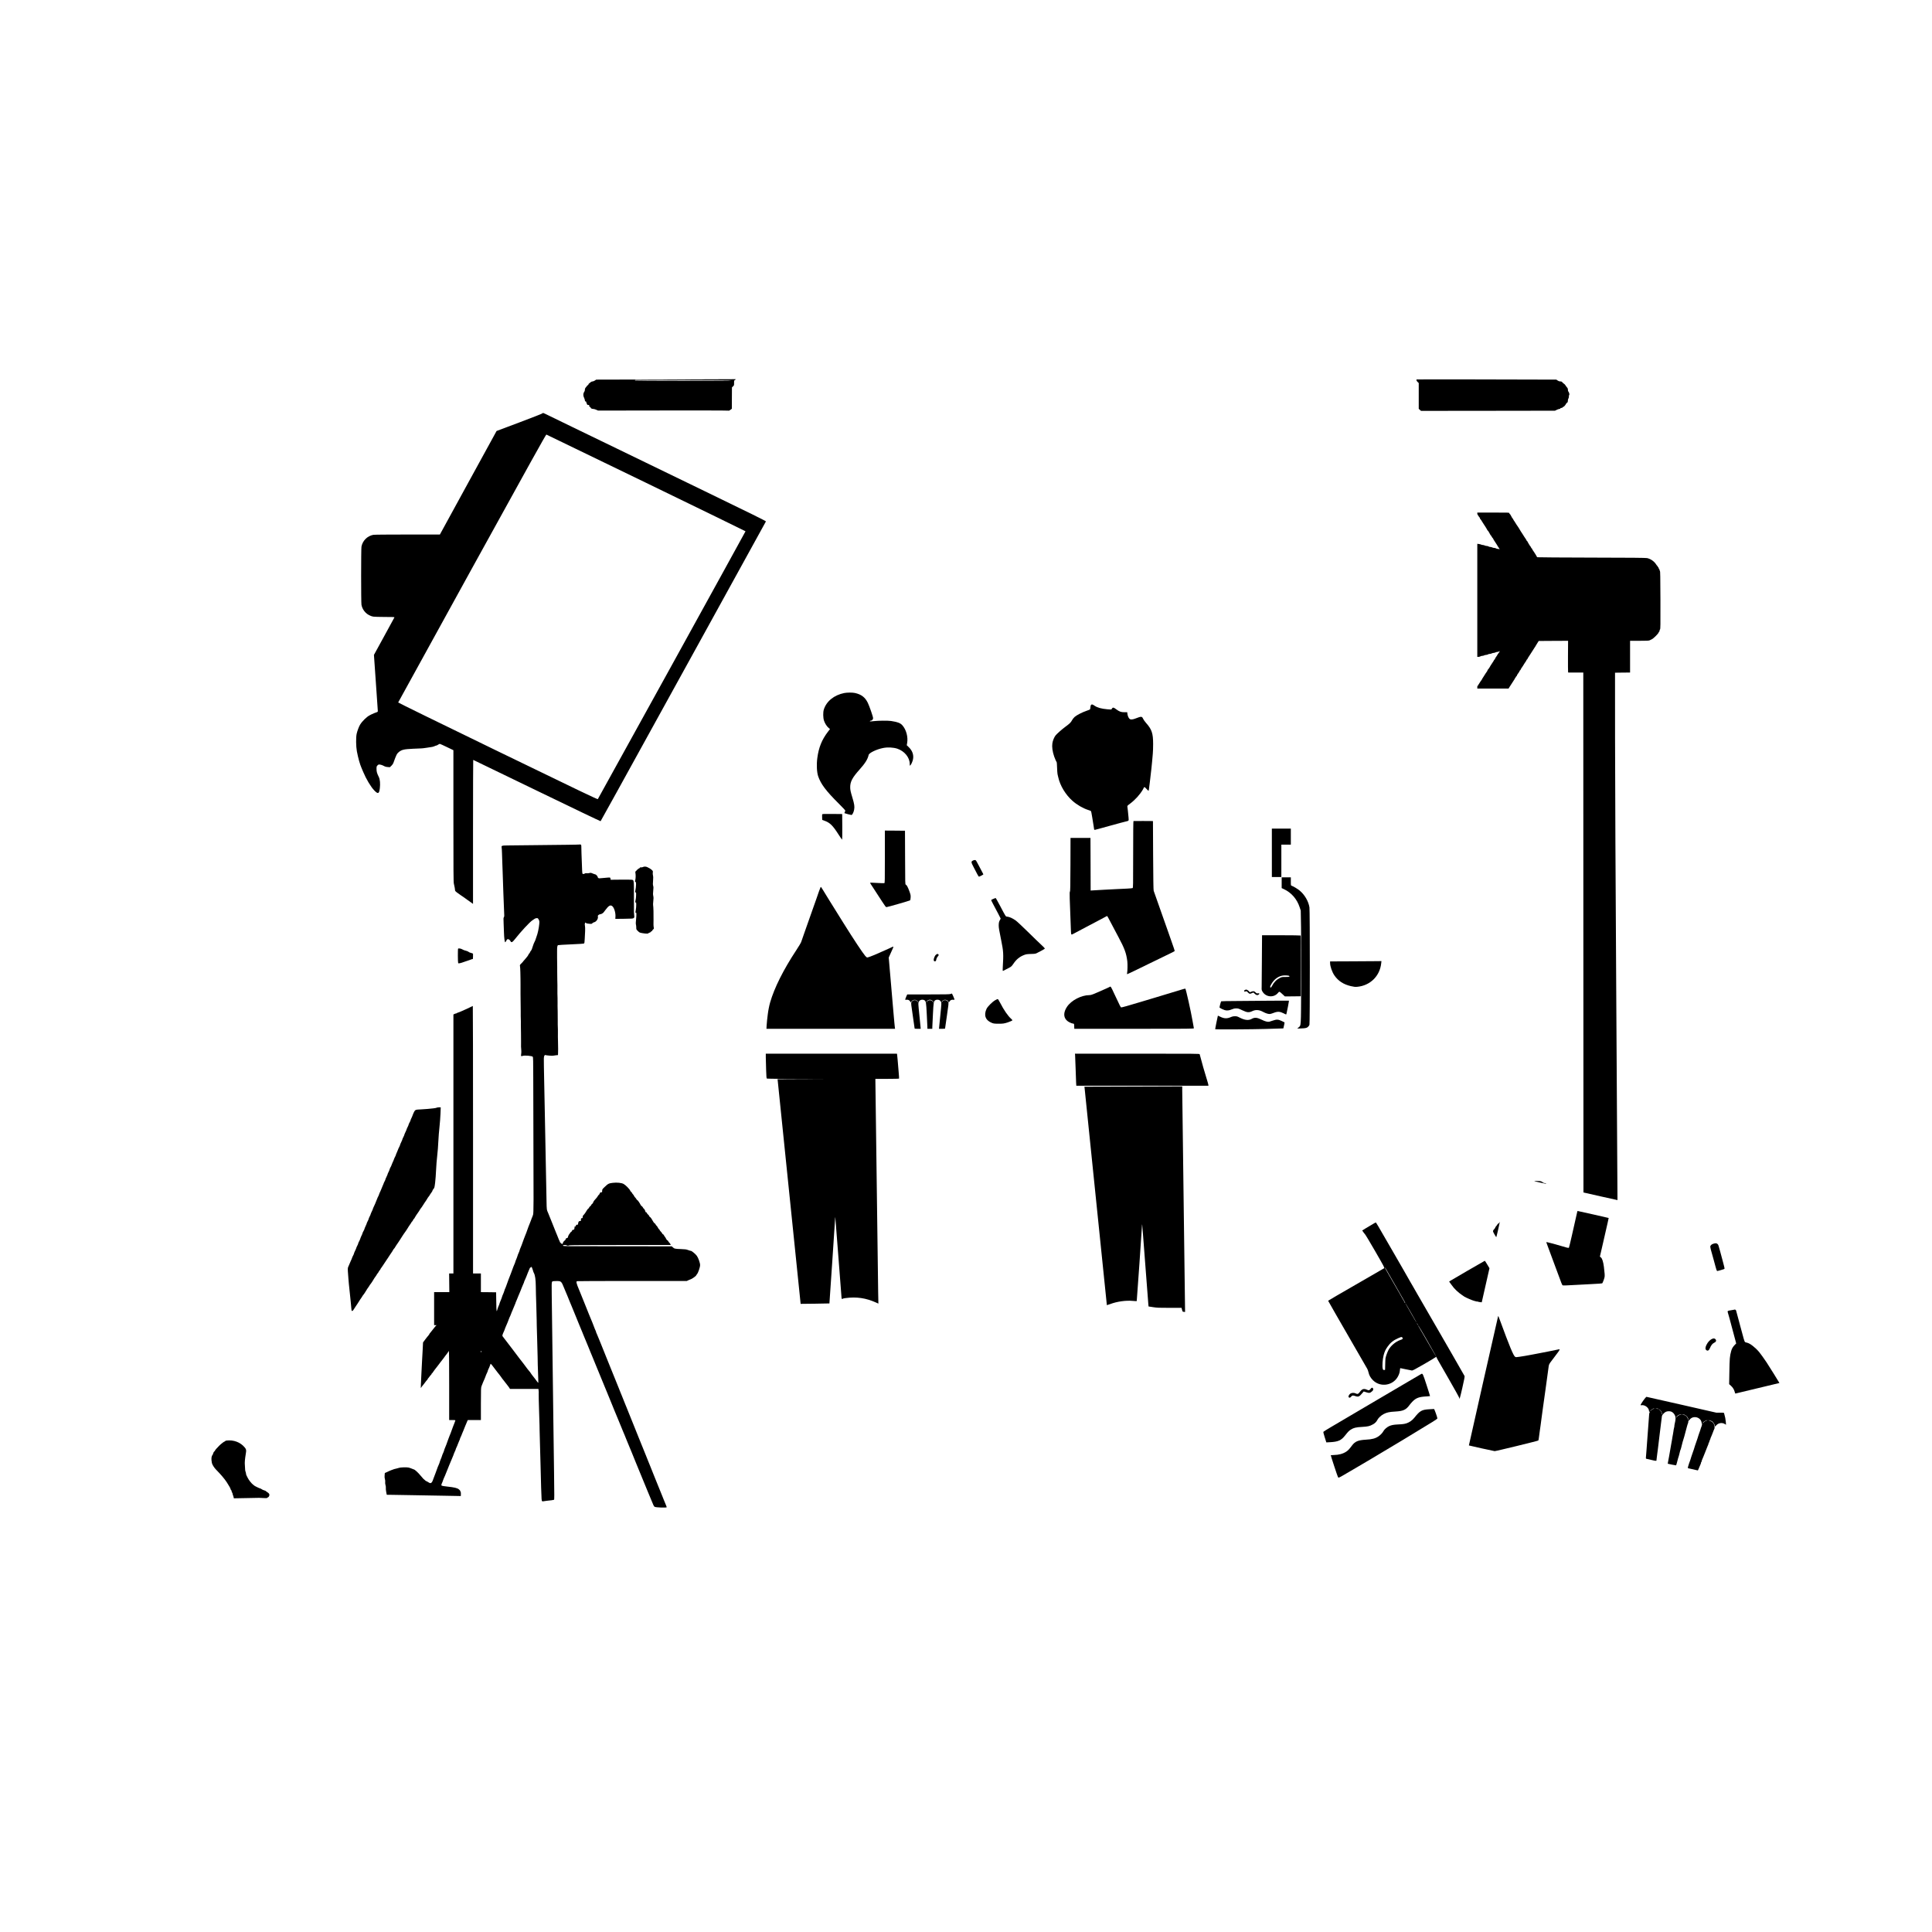 <?xml version="1.0" standalone="no"?>
<!DOCTYPE svg PUBLIC "-//W3C//DTD SVG 20010904//EN"
 "http://www.w3.org/TR/2001/REC-SVG-20010904/DTD/svg10.dtd">
<svg version="1.0" xmlns="http://www.w3.org/2000/svg"
 width="5906pt" height="5906pt" viewBox="0 0 5906 5906"
 preserveAspectRatio="xMidYMid meet">

<g transform="translate(0,5906) scale(0.1,-0.1)"
fill="#000000" stroke="none">
<path d="M20340 47460 l-2115 -5 -40 -27 c-23 -16 -53 -28 -71 -28 -21 0 -42
-10 -62 -27 -16 -16 -38 -33 -48 -39 -11 -7 -18 -19 -16 -27 1 -9 -7 -18 -18
-22 -11 -3 -20 -9 -20 -13 0 -4 -16 -25 -35 -46 -27 -31 -35 -48 -35 -78 0
-24 -8 -50 -21 -68 -35 -46 -36 -116 -5 -178 14 -28 26 -65 26 -82 0 -23 4
-30 20 -30 13 0 20 -7 20 -18 0 -10 3 -22 8 -26 4 -4 7 -11 7 -14 3 -31 19
-53 38 -50 30 3 46 -9 40 -31 -5 -20 28 -47 41 -33 4 3 4 -1 1 -10 -9 -23 31
-48 77 -48 21 0 63 -12 94 -26 l56 -25 1981 3 c1090 2 1991 0 2003 -5 16 -5
31 1 63 25 l43 33 1 327 2 327 33 30 c31 29 32 33 32 106 0 71 2 76 25 87 29
13 33 29 8 26 -10 -2 -970 -5 -2133 -8z m598 -19 c947 -1 1432 -4 1432 -11 0
-7 -500 -10 -1480 -10 -814 0 -1480 4 -1480 8 0 16 12 20 53 17 23 -1 687 -3
1475 -4z"/>
<path d="M43304 47461 c-13 -14 1 -48 31 -77 l35 -33 0 -394 0 -394 35 -32 35
-31 2047 2 2048 3 57 28 c31 15 68 27 82 27 16 0 26 6 26 15 0 10 10 15 30 15
18 0 33 6 36 15 4 8 11 15 18 15 19 0 65 48 86 90 11 22 27 40 34 40 15 0 26
30 26 76 0 16 7 39 15 50 8 10 15 40 15 66 0 25 5 48 11 50 14 5 -8 83 -28 99
-7 6 -13 30 -13 53 0 33 -7 50 -31 77 -17 19 -37 47 -45 62 -8 15 -28 36 -44
46 -16 9 -39 29 -50 44 -17 22 -30 27 -63 27 -28 0 -53 8 -81 28 l-39 27 -731
2 c-1599 6 -3538 8 -3542 4z"/>
<path d="M16579 46422 c-8 -9 -327 -134 -707 -277 l-692 -260 -867 -1582 -866
-1583 -992 0 c-633 0 -1012 -4 -1046 -10 -180 -34 -325 -179 -359 -359 -14
-73 -14 -1709 0 -1782 34 -180 179 -325 359 -359 30 -5 189 -10 353 -10 251 0
299 -2 295 -14 -3 -7 -145 -268 -316 -580 l-310 -566 59 -848 c33 -466 60
-857 60 -870 0 -13 -8 -25 -17 -28 -51 -16 -151 -57 -188 -77 -11 -6 -31 -16
-45 -24 -92 -47 -227 -179 -292 -285 -36 -59 -85 -190 -105 -279 -25 -110 -21
-389 6 -534 41 -215 91 -393 144 -515 9 -19 32 -73 51 -120 89 -214 232 -454
336 -562 116 -120 150 -108 171 62 17 143 5 277 -31 348 -55 109 -70 162 -70
245 0 74 2 80 30 109 29 29 34 30 83 24 29 -4 76 -21 106 -38 40 -23 70 -32
121 -36 l68 -5 45 42 c26 25 52 60 61 84 89 250 108 288 169 338 88 71 157 87
432 100 127 6 242 11 257 11 16 -1 88 8 160 19 73 12 149 23 168 26 19 3 53
13 76 24 22 10 47 19 55 19 8 0 31 11 51 25 20 14 44 25 53 25 8 0 105 -43
215 -97 l200 -96 0 -2009 c0 -1695 2 -2019 14 -2071 26 -114 36 -168 36 -197
0 -25 12 -39 80 -89 44 -33 92 -67 107 -76 16 -8 48 -31 73 -49 25 -19 77 -56
115 -83 39 -27 94 -66 123 -87 l52 -38 0 2201 c0 1211 3 2201 6 2201 3 0 879
-423 1946 -941 1067 -518 1944 -937 1948 -933 5 5 224 401 488 879 263 479
1398 2535 2520 4570 1123 2035 2043 3707 2046 3715 4 12 -437 230 -1892 935
-1043 505 -2237 1084 -2652 1286 -415 201 -1025 497 -1355 656 -330 160 -665
323 -745 362 -175 86 -172 85 -191 63z m3175 -2123 c1670 -810 3036 -1476
3036 -1480 0 -10 -4501 -8172 -4515 -8188 -11 -11 -525 235 -3059 1465 -1754
851 -3045 1483 -3044 1490 2 7 1018 1853 2258 4103 1753 3181 2259 4090 2272
4087 9 -2 1382 -667 3052 -1477z"/>
<path d="M45160 43360 c0 -19 10 -41 25 -58 14 -15 25 -32 25 -38 0 -7 7 -14
15 -18 8 -3 15 -14 15 -25 0 -11 3 -21 8 -23 8 -4 52 -65 52 -73 0 -3 24 -40
53 -83 29 -43 56 -84 60 -92 4 -8 16 -28 27 -45 11 -16 23 -38 26 -47 4 -10
10 -18 14 -18 4 0 12 -10 19 -22 6 -13 20 -36 31 -53 11 -16 23 -38 26 -47 4
-10 9 -18 13 -18 3 0 17 -20 31 -45 14 -25 28 -45 31 -45 4 0 10 -8 13 -17 7
-20 15 -34 71 -118 49 -74 62 -96 71 -115 4 -8 10 -17 14 -20 3 -3 17 -23 30
-45 13 -22 17 -34 10 -27 -8 6 -30 12 -50 12 -20 0 -45 7 -56 15 -10 8 -35 15
-54 15 -19 0 -48 7 -64 15 -15 8 -43 15 -60 15 -18 0 -41 7 -52 15 -10 8 -35
15 -54 15 -19 0 -48 7 -64 15 -15 8 -42 15 -58 15 -16 0 -39 5 -51 12 -12 6
-43 15 -69 18 l-48 6 0 -1728 0 -1728 38 0 c21 0 47 7 58 15 10 8 35 15 54 15
19 0 46 7 60 15 14 8 41 14 61 15 19 0 44 7 55 15 10 8 35 15 54 15 19 0 46 7
60 15 14 8 39 14 55 15 17 0 43 7 59 15 15 8 40 15 55 15 14 0 38 7 54 14 15
8 27 13 27 10 0 -5 -40 -64 -50 -74 -8 -8 -29 -43 -37 -60 -3 -8 -19 -31 -35
-51 -15 -20 -28 -44 -28 -53 0 -9 -5 -16 -10 -16 -6 0 -15 -10 -20 -22 -10
-22 -26 -50 -43 -72 -23 -31 -97 -150 -97 -156 0 -4 -13 -23 -30 -41 -16 -19
-30 -40 -30 -48 0 -7 -13 -30 -30 -51 -16 -21 -30 -40 -30 -43 0 -3 -24 -42
-54 -86 -30 -44 -57 -90 -61 -101 -3 -11 -10 -20 -13 -20 -4 0 -16 -17 -27
-37 -11 -21 -32 -54 -47 -74 -15 -20 -28 -42 -28 -49 0 -6 -4 -8 -10 -5 -6 4
-10 -12 -10 -39 l0 -46 478 0 478 0 19 33 c26 44 152 240 163 253 5 6 13 20
16 32 4 12 12 22 17 22 5 0 9 7 9 15 0 9 7 18 15 21 8 4 15 13 15 21 0 8 12
32 28 52 36 48 51 72 58 94 4 9 10 17 14 17 5 0 12 10 16 22 3 12 11 26 16 32
16 20 98 146 98 152 0 4 13 23 29 43 15 20 31 46 35 59 4 12 11 22 16 22 4 0
11 8 14 18 8 21 18 37 81 132 28 41 68 104 90 140 21 36 41 67 44 70 7 6 28
38 41 65 6 11 28 47 49 80 l38 60 449 3 449 2 -3 -462 c-1 -255 0 -473 3 -485
l5 -23 230 0 230 0 2 -7947 3 -7947 519 -118 c286 -65 520 -117 521 -115 1 1
-16 2716 -36 6032 -22 3497 -38 6883 -38 8060 l-1 2030 230 3 230 2 0 485 0
485 284 0 c225 0 290 3 313 14 15 8 46 23 68 33 50 23 192 163 206 203 6 16
15 30 20 30 5 0 9 12 9 26 0 14 7 32 15 41 14 13 15 120 13 901 -2 697 -6 886
-15 890 -7 2 -13 14 -13 27 0 12 -7 28 -15 35 -8 7 -15 21 -15 32 0 10 -7 21
-15 24 -8 4 -15 12 -15 20 0 8 -3 14 -7 14 -5 0 -21 20 -36 45 -60 94 -168
170 -277 193 -41 9 -481 13 -1695 15 -902 2 -1647 7 -1657 11 -9 4 -19 15 -22
24 -3 9 -14 29 -23 43 -10 15 -36 55 -57 90 -22 35 -43 66 -47 69 -3 3 -9 15
-13 28 -4 12 -12 22 -17 22 -5 0 -9 5 -9 10 0 10 -37 68 -51 80 -3 3 -9 12
-12 20 -4 8 -16 29 -27 45 -11 17 -23 38 -26 48 -4 9 -10 17 -14 17 -5 0 -12
10 -16 23 -4 12 -20 38 -35 58 -16 20 -29 40 -29 43 0 4 -24 41 -53 84 -29 43
-56 84 -60 92 -4 8 -16 29 -27 45 -11 17 -23 37 -27 45 -3 8 -18 31 -32 50
-14 19 -31 44 -38 55 -57 92 -88 141 -94 145 -3 3 -9 15 -13 28 -4 12 -11 22
-16 22 -4 0 -10 8 -14 18 -3 9 -15 31 -26 47 -11 17 -23 38 -26 47 -3 9 -12
19 -20 22 -8 3 -14 15 -14 26 0 20 -4 20 -490 20 l-490 0 0 -30z"/>
<path d="M25809 37875 c-313 -63 -548 -253 -626 -508 -25 -81 -23 -245 5 -333
26 -84 86 -179 144 -227 l41 -34 -66 -85 c-184 -242 -280 -479 -322 -799 -27
-201 -16 -437 26 -559 80 -236 243 -452 628 -834 111 -110 201 -207 201 -215
0 -9 -7 -29 -15 -45 -9 -16 -13 -31 -10 -34 3 -3 54 -18 113 -33 100 -26 108
-27 120 -11 30 38 53 95 64 161 15 88 3 165 -53 352 -57 188 -69 244 -69 324
0 170 64 292 282 536 176 196 253 320 282 451 14 64 246 175 445 213 137 27
310 18 429 -21 221 -73 382 -269 382 -467 0 -53 2 -58 16 -46 28 23 73 125 85
193 24 131 -21 259 -128 363 l-64 62 12 67 c32 185 -28 408 -145 541 -63 71
-144 102 -346 133 -92 14 -394 12 -525 -4 -60 -7 -113 -11 -118 -9 -14 8 4 23
27 23 32 0 66 40 66 77 0 43 -114 372 -163 471 -83 168 -197 255 -392 298 -75
17 -239 16 -326 -1z"/>
<path d="M33356 37515 c-15 -15 -23 -48 -28 -113 -3 -32 -5 -33 -103 -67 -143
-49 -313 -136 -374 -191 -30 -27 -64 -71 -81 -103 -31 -63 -76 -106 -201 -197
-102 -74 -265 -219 -303 -268 -44 -59 -83 -155 -96 -239 -16 -110 3 -249 55
-402 22 -63 62 -155 75 -170 6 -7 12 -84 14 -172 3 -89 9 -178 14 -199 6 -22
16 -64 22 -94 55 -255 224 -535 436 -722 137 -121 319 -227 479 -278 39 -13
75 -26 81 -31 10 -8 22 -64 44 -204 6 -38 15 -95 20 -125 5 -30 14 -89 21
-130 6 -41 13 -86 15 -99 5 -25 6 -25 84 -3 19 6 80 22 135 36 88 23 138 37
275 76 140 40 514 140 524 140 7 0 19 6 28 13 12 10 14 26 7 92 -15 168 -29
291 -35 326 -6 37 -6 37 88 107 148 111 294 272 382 422 15 25 29 53 33 63 9
29 30 19 84 -43 29 -33 56 -57 59 -53 7 7 15 60 41 276 5 42 13 112 18 155 20
158 40 351 51 472 6 69 15 172 20 230 6 58 10 191 10 295 0 330 -40 448 -220
650 -35 39 -73 94 -86 122 -35 78 -53 79 -228 11 -94 -37 -154 -41 -186 -13
-31 27 -57 89 -66 152 l-6 51 -87 0 c-101 -1 -155 19 -251 91 -70 54 -98 61
-121 32 -10 -12 -19 -27 -21 -33 -3 -9 -34 -9 -129 0 -186 17 -304 50 -391
110 -58 40 -82 46 -102 27z"/>
<path d="M25134 34167 c-3 -8 -4 -49 -2 -92 l3 -79 63 -23 c175 -62 258 -144
447 -441 50 -77 93 -141 98 -141 4 -1 6 176 5 392 l-3 392 -303 3 c-247 2
-303 0 -308 -11z"/>
<path d="M34650 33962 c-7 -3 -10 -352 -10 -1022 0 -961 -1 -1020 -17 -1028
-10 -5 -85 -12 -168 -16 -82 -3 -233 -10 -335 -16 -102 -5 -268 -14 -370 -19
-102 -6 -236 -13 -297 -17 l-113 -7 -2 804 -3 804 -305 0 -305 0 -2 -815 c-3
-661 -5 -817 -16 -825 -15 -11 -11 -173 29 -1162 7 -171 5 -168 76 -129 24 13
93 49 153 81 61 32 178 94 260 138 263 139 307 163 450 237 77 40 146 78 153
83 17 14 20 10 87 -118 76 -145 216 -409 271 -512 191 -357 244 -500 275 -747
11 -95 7 -302 -7 -368 -4 -16 -2 -28 3 -28 6 0 133 60 284 133 151 74 337 165
414 202 77 37 246 119 375 182 129 63 268 131 308 150 39 19 72 39 72 43 0 11
-32 107 -90 270 -28 80 -60 170 -70 200 -10 30 -25 73 -33 95 -20 53 -54 149
-182 515 -123 351 -159 455 -185 525 -30 80 -71 197 -83 235 -8 24 -13 352
-17 1083 l-5 1048 -293 2 c-160 1 -297 1 -302 -1z"/>
<path d="M38880 32990 l0 -740 145 0 145 0 0 495 0 495 145 0 145 0 0 245 0
245 -290 0 -290 0 0 -740z"/>
<path d="M27050 32870 c0 -736 -1 -801 -17 -807 -9 -3 -108 -1 -221 6 -112 7
-206 10 -209 7 -8 -8 -2 -18 132 -221 68 -104 173 -265 232 -357 93 -144 112
-168 133 -168 34 1 709 195 722 208 6 6 13 44 15 84 4 66 1 84 -35 185 -45
128 -86 203 -113 210 -18 5 -19 32 -21 827 l-3 821 -307 3 -308 2 0 -800z"/>
<path d="M17728 33244 c-3 -2 -196 -7 -429 -9 -233 -2 -678 -7 -989 -11 -311
-3 -651 -7 -756 -8 -219 -2 -230 -5 -219 -65 4 -20 9 -101 11 -181 2 -80 6
-215 10 -300 4 -85 7 -171 7 -190 2 -118 47 -1353 51 -1391 3 -31 0 -53 -10
-67 -15 -22 -16 -32 -8 -202 3 -63 8 -185 10 -270 5 -164 22 -296 39 -294 5 1
20 22 33 48 19 38 28 46 51 46 28 0 58 -26 80 -67 23 -44 56 -28 126 61 176
225 457 529 539 582 23 15 53 35 67 45 26 17 55 24 91 21 9 -1 26 -22 38 -47
20 -40 21 -55 15 -128 -11 -126 -49 -303 -84 -390 -17 -43 -31 -84 -31 -91 0
-7 -13 -37 -29 -67 -16 -30 -36 -81 -46 -114 -29 -99 -45 -137 -71 -168 -13
-16 -24 -34 -24 -41 0 -7 -9 -21 -20 -31 -11 -10 -22 -27 -26 -39 -4 -11 -20
-37 -35 -56 -16 -19 -39 -48 -52 -63 -12 -16 -34 -41 -49 -57 -16 -15 -28 -31
-28 -35 0 -3 -23 -28 -51 -55 -49 -47 -51 -51 -43 -87 4 -21 9 -105 11 -188 1
-82 3 -172 4 -200 1 -27 1 -97 1 -155 -1 -58 -1 -136 0 -175 1 -38 2 -101 0
-140 -1 -38 1 -151 3 -250 3 -99 4 -220 3 -270 -1 -49 -1 -116 0 -147 5 -141
6 -207 4 -268 -1 -36 1 -148 4 -250 2 -102 4 -223 2 -270 -3 -119 -1 -185 7
-255 4 -33 2 -85 -3 -115 -6 -30 -7 -59 -2 -63 4 -5 26 -2 48 5 61 21 288 1
308 -27 12 -16 14 -124 15 -649 0 -347 2 -1049 4 -1561 9 -2308 8 -2555 -10
-2620 -10 -33 -21 -65 -25 -70 -5 -6 -21 -46 -35 -90 -15 -44 -34 -93 -42
-108 -8 -16 -25 -59 -38 -95 -54 -155 -93 -259 -104 -280 -7 -13 -23 -53 -35
-90 -54 -153 -93 -259 -108 -287 -9 -16 -19 -46 -23 -65 -4 -19 -18 -55 -30
-80 -13 -25 -28 -66 -35 -90 -7 -25 -22 -68 -35 -96 -13 -28 -29 -71 -35 -95
-7 -24 -15 -48 -20 -54 -7 -10 -53 -128 -111 -290 -16 -44 -33 -89 -39 -100
-10 -20 -48 -124 -102 -275 -16 -47 -34 -89 -38 -95 -4 -5 -16 -37 -25 -70
-10 -33 -28 -80 -40 -105 -12 -25 -26 -59 -29 -76 -4 -18 -23 -67 -41 -110
-19 -44 -35 -85 -35 -92 0 -7 -11 -37 -24 -66 -14 -29 -30 -72 -36 -96 -32
-119 -35 -105 -40 206 l-5 299 -232 3 -233 2 0 285 0 285 -120 0 -120 0 0
4091 c0 2250 -3 4089 -7 4087 -5 -2 -48 -23 -98 -47 -49 -24 -110 -52 -135
-63 -47 -20 -101 -44 -160 -71 -19 -9 -47 -19 -63 -23 -15 -3 -30 -10 -33 -15
-3 -5 -12 -9 -21 -9 -8 0 -30 -7 -49 -16 l-34 -16 0 -3959 0 -3959 -65 0 -66
0 3 -285 3 -285 -232 0 -233 0 0 -505 0 -505 37 0 37 0 -36 -37 c-19 -21 -60
-72 -90 -113 -30 -41 -62 -81 -71 -89 -9 -7 -17 -18 -17 -23 0 -10 -55 -84
-76 -103 -6 -5 -36 -44 -67 -87 l-56 -76 -11 -224 c-6 -122 -15 -294 -21 -381
-6 -87 -14 -256 -19 -375 -5 -119 -12 -264 -15 -322 -3 -58 -2 -98 1 -90 8 16
58 83 87 115 10 11 37 46 59 78 23 31 45 57 49 57 5 0 9 6 9 14 0 8 3 16 8 18
4 2 25 28 46 58 21 30 45 59 52 63 8 4 14 15 14 22 0 8 4 15 9 15 5 0 23 22
39 48 16 26 36 54 44 62 7 8 43 53 78 100 35 47 66 87 69 90 4 3 18 23 33 45
15 22 42 56 59 75 17 19 43 53 57 75 15 22 29 42 32 45 18 16 100 130 100 139
0 6 5 11 10 11 7 0 10 -358 10 -1055 l0 -1055 95 0 c69 0 95 -3 95 -12 0 -7
-12 -40 -26 -73 -14 -33 -36 -89 -49 -125 -72 -199 -85 -235 -100 -266 -8 -18
-27 -65 -40 -104 -62 -175 -74 -208 -98 -261 -14 -31 -28 -72 -32 -90 -4 -19
-18 -54 -30 -79 -13 -25 -28 -65 -35 -89 -6 -24 -22 -67 -35 -95 -13 -28 -29
-71 -35 -96 -7 -25 -19 -58 -28 -75 -15 -28 -31 -70 -101 -264 -16 -46 -36
-97 -44 -115 -8 -17 -22 -56 -32 -86 -20 -64 -49 -100 -80 -100 -12 0 -42 13
-66 30 -24 16 -49 30 -55 30 -10 0 -27 14 -98 78 -10 9 -46 51 -80 93 -78 95
-181 189 -208 189 -5 0 -33 11 -61 24 -29 13 -75 28 -103 34 -56 12 -258 5
-287 -10 -10 -5 -39 -13 -65 -18 -26 -4 -63 -14 -82 -20 -90 -32 -118 -43
-155 -60 -22 -10 -61 -28 -86 -40 l-46 -20 -6 -68 c-5 -47 -2 -82 8 -117 10
-30 13 -66 9 -91 -3 -25 0 -61 10 -94 9 -31 14 -68 10 -87 -3 -17 2 -72 11
-120 l17 -88 102 -1 c55 0 279 -4 496 -8 637 -12 783 -14 1200 -21 217 -3 411
-7 430 -8 l35 -2 3 59 c2 32 -2 64 -7 69 -6 6 -11 18 -11 27 0 9 -19 32 -42
50 -51 42 -136 62 -358 86 -85 9 -161 21 -167 27 -18 14 -16 29 12 91 14 30
25 60 25 66 0 6 11 35 24 63 24 50 45 99 107 255 16 39 42 105 58 145 59 145
83 203 112 268 16 36 29 71 29 78 0 6 14 38 30 71 17 33 30 66 30 73 0 7 11
36 25 63 14 27 32 72 41 99 9 28 27 71 40 97 13 26 24 53 24 61 0 7 9 31 20
52 12 22 32 71 46 110 14 38 29 74 34 80 4 5 18 39 30 75 12 36 27 74 34 85 7
11 19 38 26 60 7 22 21 57 32 78 l18 37 200 0 200 0 0 493 c1 454 2 496 19
542 27 73 69 173 96 230 13 28 27 64 31 80 4 17 20 55 36 86 15 31 28 63 28
70 0 8 11 36 24 62 14 26 32 71 42 100 9 29 18 54 20 56 6 7 69 -67 111 -129
21 -30 43 -59 49 -65 6 -5 31 -37 54 -70 24 -33 52 -68 63 -79 10 -10 34 -43
53 -72 19 -29 42 -61 53 -71 10 -10 44 -54 76 -98 32 -44 64 -84 70 -90 6 -5
23 -29 38 -52 l27 -43 434 0 435 0 6 -55 c4 -30 5 -67 2 -82 -3 -15 3 -277 13
-582 11 -305 17 -557 15 -561 -2 -3 3 -190 11 -415 7 -226 15 -520 18 -655 3
-135 10 -431 17 -658 12 -388 14 -414 32 -423 10 -6 26 -7 35 -3 9 3 55 10
102 15 131 12 214 24 225 31 11 7 11 92 1 848 -9 653 -15 1108 -21 1575 -3
215 -7 566 -10 780 -3 215 -7 561 -10 770 -3 209 -7 556 -10 770 -5 381 -10
815 -20 1535 -4 273 -2 361 8 380 12 24 16 25 122 28 159 3 164 -1 249 -213
20 -49 43 -103 50 -120 7 -16 23 -55 36 -85 12 -30 26 -64 31 -75 4 -11 20
-49 34 -85 14 -36 30 -74 35 -85 5 -11 25 -58 44 -105 72 -176 107 -263 142
-347 19 -49 48 -119 64 -158 16 -38 47 -115 70 -170 23 -55 45 -109 50 -120 5
-11 19 -45 30 -75 12 -30 28 -68 35 -85 8 -16 30 -70 50 -120 20 -49 52 -126
70 -170 18 -44 47 -116 65 -160 18 -44 41 -98 50 -120 10 -22 29 -69 43 -105
14 -36 40 -99 57 -140 17 -41 35 -84 39 -95 5 -11 19 -45 31 -75 12 -30 26
-64 31 -75 4 -11 25 -63 47 -115 22 -52 56 -135 76 -185 77 -187 100 -243 138
-335 22 -52 43 -104 47 -115 5 -11 18 -42 29 -70 11 -27 37 -90 57 -140 20
-49 40 -99 45 -110 5 -11 19 -45 30 -75 12 -30 28 -68 35 -85 8 -16 30 -70 50
-120 21 -49 52 -126 70 -170 19 -44 50 -120 70 -170 20 -49 42 -103 49 -120 7
-16 23 -55 36 -85 12 -30 26 -64 31 -75 4 -11 20 -49 34 -85 14 -36 30 -74 35
-85 5 -11 19 -45 31 -75 11 -30 27 -68 35 -85 7 -16 29 -69 49 -117 41 -103
95 -235 135 -333 25 -60 93 -225 119 -290 5 -11 18 -42 29 -70 11 -27 44 -106
72 -175 57 -136 100 -241 150 -365 18 -44 41 -98 50 -120 10 -22 36 -85 58
-140 68 -170 80 -193 104 -208 34 -22 368 -33 368 -13 0 8 -16 52 -36 97 -19
46 -47 113 -61 149 -13 36 -41 103 -60 150 -19 47 -48 119 -65 160 -38 95 -68
169 -79 195 -8 19 -86 212 -107 265 -5 14 -18 45 -28 70 -10 25 -25 63 -34 85
-9 22 -24 60 -34 85 -18 46 -52 128 -67 165 -4 11 -20 49 -34 85 -14 36 -30
74 -34 85 -27 66 -52 127 -71 175 -11 30 -25 64 -30 75 -5 11 -21 49 -35 85
-14 36 -30 74 -34 85 -27 66 -52 127 -71 175 -11 30 -25 64 -30 75 -6 11 -21
50 -35 87 -14 38 -29 76 -34 85 -6 10 -49 117 -96 238 -47 121 -90 228 -96
238 -5 9 -20 47 -34 85 -14 37 -29 76 -35 87 -5 11 -19 45 -31 75 -11 30 -31
80 -44 110 -13 30 -35 87 -50 125 -15 39 -35 88 -45 110 -9 22 -24 60 -34 85
-10 25 -23 56 -28 70 -21 53 -99 246 -107 265 -14 34 -48 116 -81 200 -59 148
-72 180 -85 210 -20 46 -96 235 -111 275 -7 19 -31 80 -54 135 -23 55 -48 117
-56 139 -8 21 -25 64 -38 95 -14 31 -50 121 -82 201 -31 80 -60 149 -65 155
-5 5 -9 16 -9 25 0 8 -7 29 -16 45 -9 17 -20 41 -24 55 -16 49 -126 325 -140
351 -4 8 -20 47 -35 85 -30 78 -107 270 -136 339 -20 49 -103 254 -119 295
-16 41 -27 69 -51 125 -78 183 -93 247 -63 259 9 4 768 6 1686 6 l1670 -1 51
25 c29 13 66 29 83 34 34 11 154 98 154 112 0 5 12 22 26 39 36 43 94 213 94
277 0 67 -56 225 -101 285 -41 55 -154 149 -179 149 -10 0 -48 11 -85 25 -58
22 -88 26 -226 31 -175 5 -199 11 -245 55 l-30 29 -1662 1 c-1647 0 -1662 0
-1662 19 0 18 7 20 55 20 30 0 55 -4 55 -10 0 -5 18 -10 40 -10 22 0 40 5 40
10 0 7 524 10 1551 10 l1550 0 -6 23 c-4 12 -20 33 -35 47 -15 14 -31 35 -34
46 -4 12 -16 24 -26 27 -11 3 -27 21 -35 40 -8 19 -25 48 -37 63 -13 16 -30
41 -37 57 -8 15 -20 27 -28 27 -7 0 -18 12 -23 26 -6 14 -26 40 -45 58 -19 19
-35 41 -35 50 0 9 -6 16 -12 16 -7 0 -24 23 -38 51 -14 28 -33 55 -43 61 -10
5 -23 22 -28 38 -6 15 -19 30 -29 33 -11 3 -30 25 -42 49 -40 76 -82 137 -100
143 -10 4 -21 17 -24 31 -3 13 -19 33 -35 45 -16 11 -32 31 -35 45 -4 15 -13
24 -25 24 -10 0 -19 7 -19 15 0 23 -39 95 -50 95 -6 0 -18 16 -27 35 -9 19
-25 37 -35 41 -10 3 -25 20 -34 37 -35 68 -90 147 -106 152 -9 3 -20 14 -23
24 -3 10 -21 35 -40 54 -19 20 -35 42 -35 49 0 7 -16 30 -35 51 -19 21 -35 44
-35 52 0 7 -8 16 -18 19 -10 4 -24 22 -31 42 -15 41 -135 163 -196 198 -62 37
-206 52 -337 36 -120 -15 -141 -25 -248 -128 -69 -66 -73 -72 -74 -115 -1 -25
-3 -45 -6 -45 -43 3 -57 -4 -69 -38 -7 -19 -19 -38 -27 -41 -8 -3 -22 -20 -31
-37 -8 -17 -26 -42 -39 -56 -64 -67 -92 -105 -104 -141 -7 -21 -19 -39 -26
-39 -8 0 -23 -18 -34 -40 -11 -22 -27 -40 -34 -40 -7 0 -19 -14 -26 -30 -7
-17 -21 -35 -31 -41 -11 -5 -27 -25 -37 -43 -29 -54 -79 -126 -106 -151 -19
-17 -26 -34 -26 -60 0 -31 -3 -35 -25 -35 -25 0 -29 -11 -28 -75 0 -10 -13
-14 -54 -17 -14 -1 -33 -50 -33 -84 0 -20 -5 -24 -30 -24 -26 0 -31 -5 -36
-30 -6 -29 -24 -42 -24 -17 0 8 -4 7 -10 -3 -5 -8 -10 -29 -10 -47 0 -17 -5
-35 -10 -38 -6 -4 -7 -11 -4 -17 4 -7 2 -8 -5 -4 -20 13 -49 -4 -59 -33 -6
-16 -19 -32 -30 -35 -11 -4 -25 -20 -32 -36 -7 -17 -16 -30 -21 -30 -5 0 -9
-7 -9 -15 0 -8 -4 -15 -8 -15 -5 0 -12 -19 -18 -42 -8 -36 -13 -43 -36 -46
-20 -2 -30 -11 -38 -37 -6 -19 -20 -37 -30 -40 -20 -6 -60 -67 -60 -91 0 -8
-5 -14 -12 -14 -20 0 -78 51 -78 69 0 9 -4 21 -9 27 -5 5 -23 47 -40 92 -18
46 -36 91 -40 100 -5 10 -17 37 -26 62 -15 39 -34 88 -66 165 -4 11 -18 45
-30 75 -11 30 -36 91 -54 135 -18 44 -43 105 -55 135 -11 30 -25 64 -30 75
-52 117 -50 103 -55 384 -2 146 -9 496 -15 776 -9 476 -13 650 -25 1290 -2
138 -9 484 -15 770 -6 286 -13 624 -15 750 -2 127 -7 359 -10 517 -5 243 -3
292 9 323 12 27 20 35 33 31 42 -12 215 -27 236 -20 12 4 51 10 87 13 l65 6 2
40 c4 74 4 189 -1 370 -3 99 -5 214 -3 255 2 75 0 146 -5 270 -1 36 -1 101 0
145 1 44 0 163 -2 265 -3 102 -5 219 -3 260 1 41 1 105 -1 143 -1 37 -3 95 -4
130 -1 34 -1 98 0 142 2 44 0 163 -3 265 -2 102 -4 219 -3 260 2 41 2 105 0
143 -4 142 -5 195 -4 287 0 52 0 143 0 201 -1 127 7 175 30 185 9 4 189 15
399 24 262 11 386 20 396 28 11 9 16 46 20 140 3 70 8 177 12 237 3 63 1 132
-5 161 -8 36 -8 59 0 79 10 27 11 27 30 10 14 -13 45 -21 98 -25 72 -7 78 -6
97 15 11 13 35 26 53 30 68 14 130 105 118 171 -6 27 -2 36 20 53 15 12 35 21
44 21 33 0 88 29 111 59 13 17 38 49 54 71 99 134 152 164 209 119 60 -47 108
-209 98 -332 l-4 -58 270 3 c254 3 271 4 292 23 21 19 22 25 15 90 -9 75 -9
93 -7 255 1 58 1 137 -1 175 -1 39 -1 102 0 140 1 39 1 158 0 265 -2 216 -7
236 -60 245 -17 3 -171 4 -342 3 l-310 -3 -5 35 c-6 41 2 40 -195 21 -66 -7
-130 -12 -143 -12 -28 -1 -52 18 -52 40 0 22 -55 81 -75 81 -8 0 -43 12 -77
26 -55 23 -65 25 -104 14 -23 -7 -59 -9 -81 -6 -27 5 -44 2 -58 -8 -24 -18
-61 -21 -71 -4 -4 6 -9 54 -11 107 -5 159 -12 337 -19 506 -4 88 -6 183 -5
212 1 42 -2 54 -18 62 -10 6 -21 8 -23 5z m-1493 -12924 c13 24 14 24 20 5 4
-11 15 -41 26 -67 10 -26 19 -53 19 -60 0 -8 9 -32 21 -53 38 -72 56 -202 58
-410 0 -104 8 -379 16 -609 8 -231 13 -422 11 -425 -2 -3 4 -258 14 -565 10
-308 17 -562 15 -565 -3 -6 8 -408 19 -671 5 -113 4 -123 -10 -105 -8 11 -22
29 -32 40 -9 11 -24 31 -33 45 -9 14 -26 36 -38 50 -53 64 -131 168 -131 176
0 4 -6 12 -14 18 -14 12 -115 142 -185 240 -24 33 -47 63 -51 66 -6 4 -99 127
-288 378 -24 31 -48 64 -55 72 -35 42 -146 188 -172 225 -16 24 -44 60 -61 80
-30 36 -31 39 -19 80 7 23 25 65 39 93 14 28 26 57 26 63 0 7 13 42 29 78 40
89 79 185 102 250 11 30 25 64 33 75 7 12 21 46 31 76 9 30 25 69 35 86 9 17
25 55 35 85 10 30 26 68 35 84 9 17 20 43 24 58 3 15 19 56 35 90 16 34 32 73
36 87 4 14 16 43 26 65 28 62 78 184 100 245 11 30 31 77 44 104 14 28 25 56
25 63 0 8 12 37 26 65 15 29 34 75 44 102 21 58 59 153 98 242 20 45 28 56 30
41 4 -20 5 -20 17 3z m-1523 -2592 c-10 -22 -11 -21 -11 12 -1 26 2 31 11 22
8 -8 8 -17 0 -34z"/>
<path d="M29744 32754 c-63 -31 -62 -48 21 -206 41 -79 92 -176 112 -215 21
-40 43 -73 51 -73 10 0 113 52 131 67 3 2 -5 20 -16 41 -11 20 -51 96 -88 167
-98 188 -116 219 -129 227 -18 12 -48 9 -82 -8z"/>
<path d="M19650 32554 c-14 -8 -37 -11 -52 -8 -20 4 -30 0 -40 -15 -7 -12 -21
-21 -30 -21 -10 0 -22 -9 -28 -20 -6 -11 -17 -20 -25 -20 -8 0 -15 -7 -15 -15
0 -8 -10 -19 -21 -26 -19 -10 -21 -16 -14 -57 11 -67 9 -159 -6 -220 -12 -50
-6 -80 10 -53 24 39 18 -160 -9 -274 -6 -25 -5 -44 0 -49 7 -7 10 -5 10 3 0 7
4 9 10 6 12 -8 5 -185 -10 -235 -5 -19 -10 -48 -10 -65 1 -27 2 -28 14 -12 12
15 14 6 15 -65 1 -46 -5 -118 -13 -162 -15 -74 -13 -113 4 -86 16 26 19 -73 5
-196 -10 -91 -11 -141 -5 -165 6 -19 10 -60 10 -92 0 -57 1 -60 50 -108 47
-46 53 -50 136 -64 114 -20 183 -20 190 0 4 8 17 15 30 15 13 0 28 9 34 20 6
11 17 20 26 20 8 0 19 11 24 24 5 13 19 31 31 39 19 14 21 21 14 54 -9 40 -11
106 -7 233 4 145 -4 425 -12 442 -4 10 -3 65 4 124 10 84 10 119 0 165 -10 46
-10 82 -1 162 9 82 9 111 -2 147 -10 35 -11 71 -3 159 7 83 6 126 -3 160 -7
27 -9 65 -5 89 6 39 4 45 -29 77 -19 18 -50 41 -68 50 -19 9 -50 25 -69 36
-40 22 -103 24 -140 3z"/>
<path d="M39180 32075 l0 -164 65 -30 c232 -108 402 -303 485 -556 l33 -100 9
-520 c5 -286 7 -1064 4 -1729 -7 -1357 -1 -1254 -81 -1325 l-39 -34 130 5
c136 5 169 14 211 60 12 12 26 36 32 51 16 40 15 3491 0 3589 -29 184 -144
384 -296 511 -60 51 -202 137 -250 151 -22 7 -23 11 -23 132 l0 124 -140 0
-140 0 0 -165z"/>
<path d="M25084 31938 c-5 -7 -25 -60 -46 -118 -20 -58 -54 -157 -76 -220 -23
-63 -64 -180 -92 -260 -29 -80 -56 -156 -60 -170 -4 -14 -31 -90 -60 -170 -28
-80 -69 -194 -90 -255 -21 -60 -64 -182 -95 -270 -31 -88 -64 -182 -73 -210
-9 -27 -78 -143 -153 -256 -390 -592 -668 -1145 -797 -1594 -27 -93 -58 -248
-72 -365 -6 -52 -15 -129 -20 -170 -5 -41 -12 -119 -15 -172 l-5 -98 1966 0
1966 0 -6 33 c-3 17 -11 88 -16 157 -6 69 -15 175 -21 235 -11 131 -26 296
-40 460 -13 160 -26 306 -38 445 -6 63 -15 174 -21 245 -6 72 -15 175 -20 230
-5 55 -14 161 -20 237 l-12 136 33 74 c17 40 49 110 70 156 22 46 39 87 39 93
0 12 -16 12 -38 -1 -9 -5 -48 -24 -87 -41 -38 -17 -92 -42 -120 -54 -27 -12
-84 -37 -125 -55 -75 -32 -111 -48 -205 -90 -84 -37 -205 -80 -225 -80 -10 0
-37 21 -60 48 -81 95 -354 506 -670 1012 -163 261 -407 652 -430 690 -15 25
-51 83 -80 130 -29 47 -77 126 -107 175 -65 107 -68 111 -79 93z"/>
<path d="M30363 31581 c-35 -14 -63 -31 -63 -37 0 -6 26 -60 58 -120 122 -228
227 -429 230 -441 2 -7 -5 -25 -16 -40 -31 -45 -42 -91 -42 -173 0 -71 12
-141 75 -450 70 -347 74 -414 49 -832 -5 -77 -3 -108 5 -108 6 0 46 19 88 43
43 23 100 53 127 67 38 20 60 42 106 110 89 132 189 214 325 266 61 24 88 28
210 32 140 4 140 4 210 42 39 21 103 55 143 75 39 21 72 43 72 50 0 7 -48 57
-107 111 -60 54 -245 234 -413 399 -168 165 -335 322 -373 348 -89 63 -182
106 -247 114 -62 7 -41 -23 -220 316 -74 141 -139 256 -145 256 -5 -1 -38 -13
-72 -28z"/>
<path d="M38575 29718 c-3 -414 -6 -791 -7 -838 -3 -77 0 -89 25 -132 102
-174 348 -195 474 -41 42 51 40 51 140 -41 l71 -66 244 2 243 3 3 924 c2 733
0 926 -10 933 -7 4 -275 8 -595 8 l-583 0 -5 -752z m833 -491 c30 -24 3 -32
-109 -32 -110 0 -118 -1 -179 -33 -103 -52 -178 -130 -234 -240 -19 -38 -32
-52 -44 -50 -25 5 -18 37 23 107 80 137 191 224 323 255 62 14 199 10 220 -7z"/>
<path d="M14004 30060 c-11 -11 -9 -423 2 -442 10 -16 72 -3 194 42 63 23 129
45 145 49 17 4 40 13 52 19 12 7 31 12 42 12 20 0 21 6 21 84 l0 84 -40 16
c-22 9 -46 16 -53 16 -7 0 -28 11 -46 25 -19 13 -59 29 -90 35 -31 7 -72 22
-91 35 -41 27 -120 42 -136 25z"/>
<path d="M28612 29875 c-50 -42 -88 -169 -58 -194 19 -16 46 -11 57 9 4 8 11
32 14 53 4 24 20 53 41 77 30 33 34 42 24 59 -14 28 -42 26 -78 -4z"/>
<path d="M41343 29673 l-683 -3 0 -48 c0 -101 61 -276 131 -379 117 -170 279
-276 503 -328 99 -23 131 -26 194 -21 398 36 696 330 735 724 l7 62 -103 -2
c-56 -2 -409 -4 -784 -5z"/>
<path d="M33920 28890 c-8 -6 -42 -22 -75 -36 -33 -14 -73 -32 -90 -40 -354
-157 -396 -174 -449 -174 -250 0 -559 -161 -689 -358 -105 -158 -111 -304 -17
-406 48 -52 141 -100 210 -108 24 -3 25 -6 28 -80 l3 -78 1830 0 c1738 0 1830
1 1825 18 -3 9 -21 111 -41 226 -46 272 -201 966 -220 984 -3 3 -60 -12 -128
-33 -152 -47 -451 -138 -577 -175 -52 -16 -126 -38 -165 -50 -38 -12 -83 -25
-100 -30 -16 -5 -61 -18 -100 -30 -38 -12 -83 -25 -100 -30 -16 -5 -61 -18
-100 -30 -38 -12 -83 -25 -100 -30 -16 -5 -59 -17 -95 -28 -249 -77 -484 -142
-495 -138 -20 7 -33 34 -205 401 -118 254 -114 247 -150 225z"/>
<path d="M38062 28800 c-27 -11 -40 -39 -22 -50 6 -4 25 -3 41 3 26 10 31 8
67 -31 44 -47 59 -50 121 -22 24 11 44 20 46 20 1 0 20 -18 43 -40 46 -45 85
-52 122 -22 33 26 18 45 -29 37 -32 -5 -40 -2 -71 30 -39 40 -67 44 -131 18
l-42 -16 -29 32 c-25 28 -66 52 -86 50 -4 0 -17 -4 -30 -9z"/>
<path d="M29060 28675 c-28 -11 -165 -14 -681 -14 l-646 -1 -26 -57 c-14 -32
-28 -69 -32 -83 -6 -25 -5 -25 40 -22 52 5 86 -13 113 -58 l18 -28 12 28 c17
37 74 64 120 56 39 -6 82 -41 82 -65 -1 -10 -6 -6 -15 10 -38 70 -153 57 -185
-21 -12 -28 -7 -75 44 -413 31 -210 56 -385 56 -389 0 -5 42 -8 93 -8 l93 0
-39 393 c-39 383 -39 395 -22 431 10 20 30 43 46 51 37 20 99 19 127 -1 50
-35 54 -57 73 -429 10 -192 18 -371 19 -397 l0 -48 75 0 75 0 0 48 c1 26 9
205 19 397 19 372 23 394 73 429 28 20 90 21 127 2 15 -8 35 -30 46 -49 18
-34 18 -39 -21 -431 l-40 -396 93 0 c51 0 93 3 93 8 0 4 25 179 56 389 50 336
55 386 44 413 -32 78 -147 91 -185 21 -9 -16 -14 -20 -15 -10 0 24 43 59 82
65 48 8 102 -17 119 -54 l13 -30 18 28 c27 45 61 63 113 58 45 -3 46 -2 40 22
-6 26 -72 171 -77 169 -2 0 -19 -7 -38 -14z m-573 -194 c30 -19 51 -56 39 -68
-3 -4 -6 0 -6 9 0 30 -48 62 -95 62 -47 0 -95 -32 -95 -62 0 -9 -3 -13 -6 -9
-12 12 9 49 39 68 18 10 46 19 62 19 17 0 44 -9 62 -19z"/>
<path d="M30420 28483 c-89 -52 -229 -193 -262 -263 -92 -198 -31 -354 167
-431 52 -20 79 -23 200 -23 135 -1 169 4 281 40 64 20 144 57 144 66 0 4 -18
24 -40 44 -102 92 -222 267 -335 487 -37 71 -66 117 -75 117 -9 0 -45 -17 -80
-37z"/>
<path d="M38287 28464 c-2 -2 -215 -4 -473 -4 -258 -1 -476 -5 -483 -9 -9 -6
-51 -161 -51 -191 0 -4 34 -23 74 -44 111 -55 184 -59 291 -15 62 25 95 33
145 33 60 0 77 -5 186 -57 149 -71 202 -76 308 -26 106 50 208 42 333 -26 81
-44 166 -69 212 -61 20 3 72 20 116 37 113 43 183 39 295 -18 78 -40 80 -40
85 -19 25 108 75 362 75 382 l0 25 -555 -2 c-305 -1 -557 -4 -558 -5z"/>
<path d="M37229 28008 c-13 -45 -85 -406 -81 -412 5 -9 1177 -2 1522 9 85 3
246 8 357 11 l203 6 10 38 c13 48 31 143 28 146 -2 1 -41 21 -87 43 -106 51
-155 53 -273 12 -46 -16 -95 -32 -109 -35 -46 -10 -130 12 -224 59 -149 73
-220 80 -312 28 -96 -53 -211 -41 -368 40 -70 37 -88 42 -145 41 -48 0 -81 -7
-129 -28 -113 -49 -203 -45 -323 15 -54 28 -67 32 -69 27z"/>
<path d="M23410 26733 c1 -65 5 -234 10 -377 6 -198 11 -261 22 -267 7 -5 425
-10 928 -11 l915 -3 -758 -2 -759 -3 6 -38 c3 -20 162 -1565 352 -3432 190
-1867 348 -3397 349 -3398 2 -2 201 0 442 5 l438 8 87 1275 c48 701 87 1295
87 1319 1 24 3 42 6 40 2 -3 45 -551 95 -1219 50 -668 93 -1230 96 -1247 3
-20 11 -33 19 -33 8 0 15 4 15 8 0 5 37 14 83 20 339 46 629 4 940 -137 l69
-31 -7 353 c-5 298 -85 6350 -85 6475 l0 42 359 0 c198 0 362 4 365 9 3 4 -4
109 -15 232 -10 123 -24 278 -29 344 -6 66 -12 135 -15 153 l-6 32 -2004 0
-2005 0 0 -117z"/>
<path d="M32865 26808 c3 -24 9 -200 15 -393 5 -192 13 -394 16 -447 l6 -98
2019 0 2019 0 0 21 c0 12 -22 91 -49 177 -59 184 -155 524 -218 765 -4 16
-103 17 -1908 17 l-1905 0 5 -42z"/>
<path d="M34197 25843 l-1049 -3 6 -28 c3 -15 157 -1516 342 -3337 186 -1820
338 -3311 340 -3313 1 -2 46 13 101 33 212 80 481 117 693 97 63 -6 117 -8
119 -6 5 5 159 2238 161 2313 0 19 2 32 5 30 2 -3 45 -545 94 -1205 50 -659
93 -1222 96 -1250 l6 -52 137 -21 c121 -19 179 -21 504 -21 l367 0 11 -42 c6
-24 13 -50 16 -59 3 -11 19 -19 42 -22 20 -2 38 -4 39 -3 1 1 -18 1495 -43
3321 -24 1826 -44 3377 -44 3448 l0 127 -447 -2 c-247 -2 -920 -4 -1496 -5z"/>
<path d="M13345 25197 c-11 -6 -56 -15 -100 -19 -44 -5 -125 -13 -180 -18 -55
-6 -147 -12 -205 -14 -155 -6 -168 -11 -202 -76 -15 -30 -35 -75 -43 -100 -8
-25 -26 -67 -40 -94 -14 -27 -25 -55 -25 -63 0 -7 -13 -37 -30 -66 -16 -30
-30 -60 -30 -69 0 -8 -13 -40 -30 -71 -16 -31 -30 -63 -30 -70 0 -7 -16 -44
-35 -83 -19 -38 -35 -76 -35 -84 0 -8 -13 -40 -30 -70 -16 -30 -29 -62 -30
-70 0 -8 -16 -46 -35 -84 -19 -39 -35 -77 -35 -85 -1 -9 -14 -41 -30 -71 -17
-30 -30 -60 -30 -67 0 -6 -16 -44 -35 -84 -19 -41 -35 -80 -35 -88 0 -7 -9
-28 -20 -46 -11 -18 -29 -59 -40 -91 -11 -32 -26 -67 -34 -78 -7 -12 -21 -46
-31 -76 -10 -30 -26 -66 -36 -80 -10 -14 -23 -44 -29 -67 -6 -23 -22 -61 -35
-85 -14 -24 -25 -50 -25 -58 0 -8 -16 -46 -35 -84 -19 -39 -35 -76 -35 -85 0
-8 -11 -33 -24 -55 -13 -23 -29 -59 -35 -81 -7 -22 -23 -60 -36 -85 -12 -25
-28 -63 -35 -85 -7 -22 -19 -49 -26 -61 -8 -11 -23 -46 -34 -78 -11 -33 -24
-64 -29 -70 -5 -6 -21 -41 -34 -76 -40 -105 -86 -212 -107 -251 -11 -20 -20
-43 -20 -50 0 -8 -16 -45 -35 -83 -19 -39 -35 -76 -35 -83 0 -7 -13 -39 -30
-70 -16 -31 -30 -63 -30 -72 -1 -9 -14 -41 -30 -71 -17 -30 -30 -61 -30 -68 0
-7 -16 -45 -35 -85 -19 -39 -35 -79 -35 -87 0 -8 -14 -37 -30 -65 -16 -27 -30
-57 -30 -66 0 -8 -12 -38 -26 -65 -14 -27 -32 -70 -40 -96 -8 -26 -25 -66 -39
-90 -14 -24 -25 -50 -25 -59 0 -9 -13 -41 -30 -72 -16 -31 -30 -62 -30 -69 0
-7 -16 -44 -35 -82 -19 -39 -35 -77 -35 -85 0 -9 -11 -35 -24 -58 -13 -23 -29
-59 -36 -80 -6 -21 -22 -58 -35 -83 -12 -25 -26 -56 -30 -70 -4 -14 -20 -53
-37 -87 -28 -59 -29 -67 -25 -160 3 -54 10 -152 16 -218 6 -66 13 -145 15
-175 3 -30 10 -100 16 -155 6 -55 15 -145 21 -200 6 -55 15 -143 20 -195 6
-52 14 -135 17 -185 6 -80 9 -90 26 -90 11 0 26 12 35 26 34 54 60 95 81 124
12 17 31 45 43 64 12 19 31 49 42 65 11 17 29 46 40 64 11 19 32 50 48 69 15
20 27 39 27 43 0 4 10 18 23 32 12 14 31 40 42 58 11 19 29 47 40 64 11 18 29
46 40 65 11 18 32 49 48 68 15 20 27 39 27 43 0 4 10 18 23 32 12 14 31 40 42
58 11 19 29 47 40 64 11 18 29 46 40 65 11 18 32 49 48 68 15 20 27 39 27 43
0 4 11 20 25 36 14 16 28 37 31 47 3 10 16 29 30 44 13 14 24 30 24 36 0 5 10
22 23 37 12 15 30 40 39 56 22 36 61 94 113 170 22 32 45 66 50 74 25 41 55
87 75 115 55 79 70 102 85 132 9 17 25 39 36 49 10 9 19 21 19 26 0 4 19 35
43 69 23 33 53 78 67 98 14 21 34 51 44 67 11 16 29 45 41 64 12 19 30 48 41
64 10 16 27 40 36 55 10 14 25 35 33 46 9 11 26 35 38 54 12 19 31 49 42 65
11 17 29 46 40 65 11 18 29 45 41 60 12 14 29 41 38 59 9 17 20 32 25 32 4 0
16 18 26 40 10 22 22 40 27 40 5 0 16 15 24 33 8 17 26 48 39 67 13 19 34 49
45 65 11 17 32 46 45 65 14 19 30 46 37 60 7 14 18 30 25 35 6 6 20 24 30 41
27 45 59 95 83 129 11 17 32 46 45 65 14 19 30 46 37 60 6 14 21 35 31 47 11
12 25 31 31 41 6 10 20 33 31 51 11 19 30 46 43 61 12 15 22 35 22 44 0 8 14
31 30 50 29 33 32 44 51 193 10 87 24 262 29 388 5 127 21 324 35 438 14 115
29 311 34 435 6 125 21 324 35 442 13 118 27 302 31 408 l7 192 -54 0 c-29 0
-62 -6 -73 -13z"/>
<path d="M46901 22956 c8 -9 352 -87 364 -82 5 2 -3 9 -18 15 -16 6 -33 9 -38
5 -5 -3 -29 9 -54 27 -42 31 -51 33 -152 37 -60 2 -105 2 -102 -2z"/>
<path d="M48220 22036 c0 -2 -20 -93 -46 -202 -25 -110 -81 -359 -125 -554
-44 -195 -84 -359 -89 -364 -10 -10 -85 8 -236 55 -112 36 -423 119 -442 119
-17 0 -19 4 53 -185 58 -156 127 -341 215 -580 65 -177 144 -390 178 -478 14
-37 31 -72 38 -78 11 -9 153 -4 484 16 61 3 279 15 380 20 236 12 340 19 348
24 12 8 59 127 71 184 11 46 6 121 -19 322 -20 154 -51 252 -91 286 l-31 25
93 405 c148 648 177 774 175 776 -2 3 -934 213 -945 213 -6 0 -11 -2 -11 -4z"/>
<path d="M45832 21686 c-6 -13 -20 -27 -31 -31 -11 -3 -23 -14 -26 -24 -3 -10
-19 -33 -35 -50 -17 -17 -30 -37 -30 -45 0 -8 -13 -27 -28 -44 -54 -58 -54
-67 2 -164 28 -48 53 -88 56 -88 6 0 111 462 107 467 -2 2 -9 -8 -15 -21z"/>
<path d="M41970 21643 c-41 -25 -135 -81 -209 -124 -96 -56 -129 -80 -117 -85
9 -4 24 -21 32 -38 9 -17 29 -42 44 -56 16 -14 159 -252 319 -530 278 -483
290 -506 272 -520 -11 -8 -400 -233 -865 -500 -465 -267 -845 -489 -846 -493
0 -4 92 -166 204 -360 112 -194 375 -651 586 -1017 210 -366 392 -681 404
-700 13 -19 30 -69 40 -110 20 -93 61 -165 134 -240 200 -203 539 -184 720 41
52 63 101 177 103 236 1 21 4 50 8 64 l6 26 160 -33 c88 -17 174 -35 190 -38
26 -6 73 18 370 189 187 108 350 206 363 218 13 12 22 18 21 12 -4 -14 2 -26
370 -664 182 -316 331 -585 331 -596 0 -73 23 4 92 307 55 241 76 349 69 363
-4 11 -160 283 -346 605 -186 322 -397 689 -470 815 -117 202 -303 525 -633
1095 -52 91 -106 185 -120 210 -14 25 -28 50 -32 55 -4 6 -30 51 -58 100 -27
50 -125 221 -217 380 -92 160 -261 452 -375 650 -417 724 -453 785 -464 784
-6 0 -45 -21 -86 -46z m672 -1853 c345 -602 322 -560 308 -560 -5 0 -10 5 -10
10 0 9 -20 45 -87 158 -12 21 -32 58 -46 83 -28 53 -352 616 -421 732 -25 43
-46 84 -46 89 0 6 2 9 4 7 2 -2 136 -236 298 -519z m493 -860 c181 -317 171
-298 158 -285 -6 6 -82 134 -168 285 -179 313 -171 298 -158 285 6 -5 81 -134
168 -285z m200 -350 c9 -16 13 -30 11 -30 -3 0 -12 14 -21 30 -9 17 -13 30
-11 30 3 0 12 -13 21 -30z m280 -476 c224 -391 306 -538 275 -494 -6 8 -81
137 -167 285 -182 315 -328 567 -355 613 -11 17 -16 32 -11 32 4 0 121 -197
258 -436z m-754 76 c22 -12 25 -43 7 -57 -7 -6 -35 -17 -62 -26 -137 -46 -289
-172 -358 -299 -34 -62 -81 -190 -94 -258 -3 -19 -8 -105 -9 -190 -2 -85 -4
-158 -4 -162 -1 -5 -14 -8 -31 -8 -26 0 -31 5 -41 43 -19 69 -4 290 27 406 33
121 54 167 120 262 86 123 177 196 324 261 97 42 95 42 121 28z"/>
<path d="M52390 21044 c-37 -9 -64 -24 -83 -45 -25 -27 -28 -36 -22 -72 3 -23
10 -53 14 -67 11 -31 24 -78 56 -200 14 -52 32 -117 40 -145 7 -27 28 -104 46
-170 17 -66 37 -126 43 -132 9 -10 23 -9 66 6 30 11 79 25 108 31 30 7 56 18
59 26 4 11 -11 77 -47 209 -27 97 -46 168 -85 317 -53 196 -57 208 -81 229
-29 26 -55 29 -114 13z"/>
<path d="M44851 20209 c-294 -170 -539 -313 -545 -319 -6 -6 -3 -17 11 -32 11
-13 38 -50 61 -83 69 -103 197 -226 317 -305 33 -22 65 -43 70 -48 27 -21 257
-120 295 -127 16 -3 41 -10 56 -15 15 -6 29 -8 31 -6 3 3 17 0 31 -5 15 -6 47
-12 72 -15 l46 -5 118 521 118 521 -68 114 c-38 63 -71 115 -74 114 -3 0 -246
-140 -539 -310z"/>
<path d="M52995 19020 c-11 -4 -50 -11 -87 -15 -37 -4 -75 -13 -85 -20 -16
-12 -15 -17 5 -81 11 -38 30 -104 42 -146 19 -74 41 -157 74 -278 8 -30 24
-89 35 -130 11 -41 27 -102 36 -135 9 -33 26 -97 38 -142 l21 -82 -38 -38
c-62 -62 -94 -116 -115 -194 -44 -163 -48 -215 -56 -673 l-6 -339 53 -47 c59
-52 100 -119 118 -192 7 -27 16 -48 19 -48 9 0 1344 320 1347 323 3 2 -321
522 -394 632 -64 97 -190 273 -226 315 -125 146 -280 265 -371 285 -58 13 -62
16 -75 43 -6 15 -19 52 -27 82 -40 149 -73 272 -118 435 -9 33 -25 94 -36 135
-48 180 -69 257 -77 285 -9 32 -39 42 -77 25z"/>
<path d="M45795 18819 c-7 -20 -894 -3943 -892 -3945 6 -6 769 -174 788 -174
46 0 1324 312 1335 325 6 8 16 67 23 132 7 65 19 152 26 193 8 41 17 104 20
140 3 36 15 121 25 190 10 69 22 152 25 185 3 33 13 103 21 155 26 173 66 454
75 535 5 44 18 139 29 210 23 156 47 332 65 476 14 113 14 113 100 226 22 29
59 78 83 110 24 32 70 94 103 137 57 76 68 103 38 99 -19 -3 -257 -51 -339
-69 -79 -17 -189 -38 -335 -65 -60 -12 -144 -27 -185 -35 -145 -27 -246 -45
-353 -60 -98 -15 -109 -15 -131 0 -52 33 -174 327 -461 1111 -54 146 -53 143
-60 124z"/>
<path d="M52355 18138 c-76 -27 -143 -95 -192 -195 -36 -75 -37 -129 -1 -156
42 -31 80 -11 108 59 36 88 76 140 125 163 64 30 81 70 48 109 -23 27 -51 33
-88 20z"/>
<path d="M43444 17057 c-10 -5 -183 -107 -384 -225 -201 -118 -417 -245 -480
-282 -190 -111 -433 -254 -875 -515 -231 -136 -474 -279 -540 -318 -66 -38
-151 -89 -190 -112 -38 -23 -168 -99 -287 -169 -119 -70 -222 -134 -229 -142
-10 -12 -3 -44 37 -171 l49 -156 116 6 c248 14 338 54 458 206 92 116 119 144
177 180 83 54 161 72 339 81 177 10 237 23 331 76 67 36 113 83 140 139 26 55
113 137 189 177 99 51 174 68 359 78 244 14 328 53 437 203 17 23 52 65 79 93
118 123 207 155 458 168 46 3 85 6 87 8 2 2 -45 155 -106 340 -114 351 -119
360 -165 335z"/>
<path d="M41912 16618 c-54 -66 -65 -69 -133 -38 -87 39 -144 21 -208 -69 -49
-67 -73 -76 -133 -45 -41 21 -111 20 -151 -3 -42 -25 -76 -86 -61 -110 19 -31
44 -27 76 11 34 42 56 45 135 17 89 -30 118 -17 219 105 l32 38 68 -22 c103
-33 128 -29 192 31 33 32 39 55 22 88 -14 25 -36 24 -58 -3z"/>
<path d="M50273 16298 c-51 -64 -123 -177 -123 -191 0 -5 15 -6 34 -3 102 16
226 -83 226 -180 0 -13 5 -24 10 -24 6 0 10 5 10 12 0 6 2 9 5 6 3 -3 0 -18
-7 -34 -14 -35 -14 -33 -22 -159 -6 -97 -12 -167 -21 -287 -11 -128 -14 -177
-20 -268 -3 -52 -8 -113 -10 -135 -3 -22 -7 -83 -10 -135 -3 -53 -7 -116 -10
-140 -2 -25 -7 -81 -10 -125 -3 -44 -8 -99 -10 -122 -3 -37 -1 -44 18 -48 229
-57 303 -70 303 -55 1 8 4 40 8 70 9 66 13 100 20 160 3 25 8 61 11 80 3 19 7
55 10 80 2 25 25 212 50 415 25 204 48 386 50 405 2 19 7 55 10 80 4 25 8 57
9 71 3 33 69 105 118 130 44 22 124 25 171 5 44 -18 86 -63 109 -114 28 -61
26 -113 -7 -256 -8 -33 -12 -62 -10 -66 2 -4 -3 -32 -11 -62 -8 -31 -16 -76
-18 -100 -3 -23 -10 -65 -15 -93 -6 -27 -13 -63 -15 -80 -2 -16 -9 -59 -15
-95 -7 -36 -19 -103 -27 -150 -14 -81 -20 -114 -59 -340 -9 -52 -23 -126 -31
-164 -8 -38 -13 -70 -12 -71 11 -6 253 -54 256 -50 2 2 11 28 18 57 35 136 60
224 66 233 3 6 14 46 23 90 10 44 21 85 25 90 4 6 15 39 24 75 34 139 57 226
66 245 5 11 19 56 30 100 12 44 30 112 40 150 11 39 30 109 42 157 13 47 26
90 31 94 4 4 7 23 7 42 0 20 3 32 6 29 4 -3 19 11 34 32 103 142 344 84 367
-89 3 -22 9 -40 13 -40 7 0 -14 -82 -29 -110 -5 -9 -12 -31 -16 -50 -4 -19
-10 -39 -14 -45 -4 -5 -15 -37 -25 -70 -10 -33 -21 -67 -26 -75 -4 -9 -11 -31
-15 -50 -4 -19 -10 -39 -14 -45 -4 -5 -22 -57 -40 -115 -19 -58 -37 -112 -41
-120 -4 -9 -11 -31 -15 -50 -4 -19 -10 -39 -14 -45 -4 -5 -22 -57 -40 -115
-19 -58 -37 -112 -41 -120 -4 -9 -11 -31 -15 -50 -4 -19 -11 -41 -16 -50 -11
-22 -61 -169 -69 -207 -6 -26 -4 -33 9 -37 25 -8 284 -66 292 -66 4 0 17 26
29 58 34 86 51 125 61 144 5 10 9 27 9 38 0 11 5 20 10 20 6 0 10 9 10 20 0
11 4 28 9 38 8 16 17 36 41 97 6 14 15 37 21 53 7 15 15 36 19 47 26 66 64
164 73 185 5 14 14 36 20 50 5 14 13 33 18 42 5 10 9 27 9 38 0 11 5 20 10 20
6 0 10 8 10 18 0 10 9 37 20 60 11 22 20 47 20 55 0 7 4 17 9 22 4 6 25 55 45
110 39 103 53 139 66 165 10 21 2 92 -15 132 -20 50 -66 87 -131 108 -48 16
-52 18 -19 13 42 -6 90 -27 111 -48 32 -31 64 -90 64 -116 0 -16 2 -29 5 -29
3 0 21 18 41 39 66 74 178 91 261 40 l36 -23 -6 90 c-6 75 -22 156 -52 260 -6
20 -13 21 -123 20 l-117 0 -1062 242 c-585 133 -1067 242 -1072 242 -5 0 -31
-28 -58 -62z m292 -297 c-3 -5 -19 -12 -35 -16 -16 -4 -41 -20 -55 -37 -14
-16 -25 -26 -25 -21 0 22 68 69 118 82 2 1 1 -3 -3 -8z m134 -7 c11 -10 -8
-10 -49 2 l-45 13 45 -5 c25 -4 47 -8 49 -10z m65 -54 c34 -37 49 -69 26 -55
-5 3 -10 12 -10 20 0 7 -16 27 -35 44 -20 17 -32 31 -27 31 6 0 26 -18 46 -40z
m49 -90 c3 -11 0 -23 -6 -27 -7 -3 -9 -3 -5 2 4 4 3 16 -3 26 -5 11 -6 19 -1
19 6 0 12 -9 15 -20z m584 -26 c-2 -2 -14 -6 -26 -9 -37 -7 -97 -45 -114 -73
-9 -15 -17 -22 -17 -16 0 21 42 64 80 82 36 16 89 27 77 16z m128 -28 c46 -32
73 -67 84 -111 5 -21 8 -41 6 -43 -2 -2 -9 14 -15 37 -11 43 -49 95 -84 113
-11 6 -41 17 -66 24 l-45 14 45 -6 c25 -4 59 -16 75 -28z m650 -161 c-16 -8
-35 -14 -40 -15 -6 0 -29 -17 -53 -39 -49 -45 -57 -40 -9 7 18 17 50 38 72 46
50 18 70 19 30 1z"/>
<path d="M43695 15980 c-232 -12 -288 -44 -461 -261 -62 -78 -148 -139 -236
-168 -69 -22 -121 -29 -273 -36 -125 -6 -195 -20 -265 -53 -62 -29 -144 -101
-167 -147 -28 -54 -93 -123 -154 -164 -96 -64 -195 -91 -383 -101 -241 -14
-333 -53 -428 -181 -85 -114 -119 -149 -176 -186 -102 -66 -224 -99 -379 -102
-48 -1 -89 -4 -92 -6 -5 -6 209 -657 221 -672 6 -7 17 -13 25 -13 13 0 177 93
518 295 50 29 261 154 470 277 465 274 1509 903 1872 1129 87 53 153 100 153
109 0 32 -92 290 -103 288 -7 0 -71 -4 -142 -8z"/>
<path d="M6923 15023 c-17 -2 -37 -11 -43 -19 -7 -8 -17 -14 -22 -14 -13 0
-115 -81 -161 -128 -83 -85 -116 -123 -122 -141 -3 -11 -15 -26 -25 -31 -11
-6 -24 -29 -31 -53 -6 -23 -17 -49 -24 -57 -35 -40 -41 -121 -18 -240 10 -52
68 -145 128 -206 143 -145 259 -281 326 -384 74 -114 118 -193 119 -216 0 -6
7 -17 15 -24 8 -7 15 -22 15 -34 0 -12 7 -31 15 -42 8 -10 15 -27 15 -37 0
-11 7 -33 14 -50 8 -18 16 -45 18 -62 3 -27 6 -30 33 -27 17 1 188 4 380 7
193 3 357 6 365 7 8 1 65 -2 126 -6 80 -5 114 -4 119 4 4 6 17 15 30 20 14 5
28 23 35 45 15 44 -1 73 -59 110 -22 13 -42 29 -46 35 -3 5 -26 15 -50 21 -24
6 -59 22 -76 35 -18 13 -40 24 -48 24 -17 0 -172 76 -181 88 -3 5 -20 18 -38
31 -42 30 -131 142 -161 206 -13 28 -30 62 -38 77 -7 14 -13 37 -13 51 0 13
-7 41 -15 60 -8 20 -14 58 -13 84 0 26 -3 80 -7 119 -8 72 2 183 30 352 18
103 13 128 -35 186 -131 158 -339 236 -557 209z"/>
</g>
</svg>
